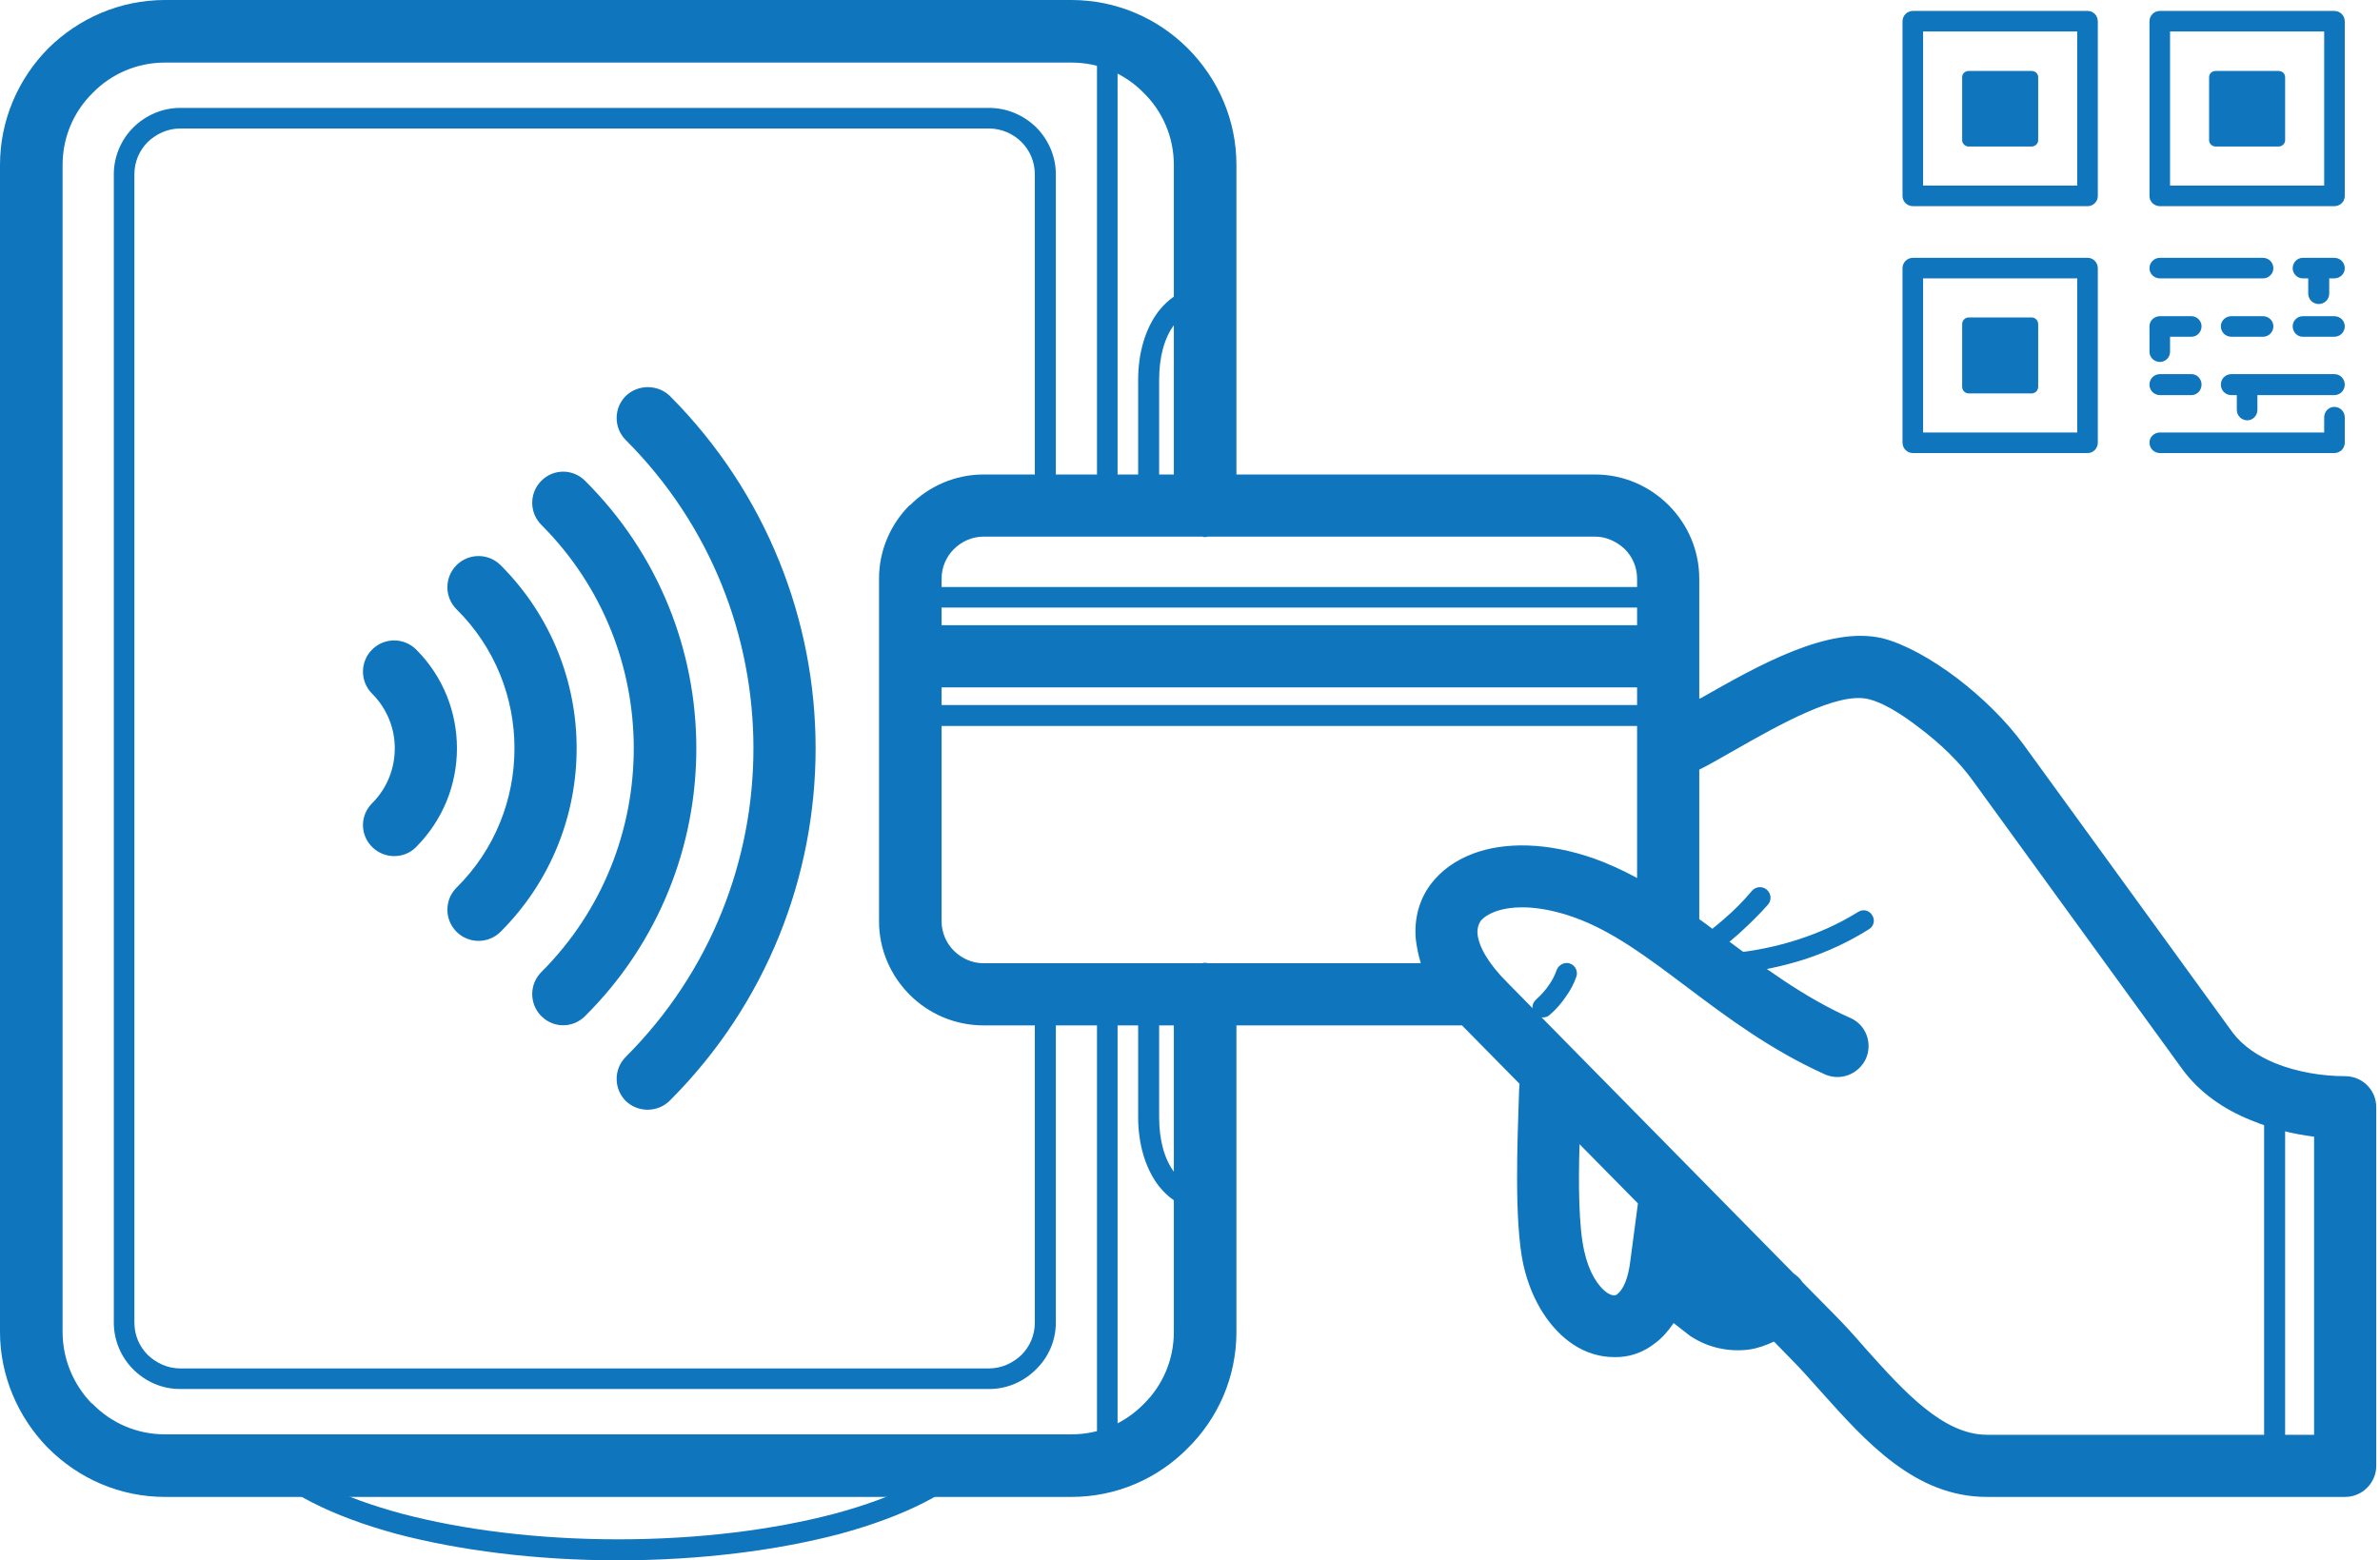<svg width="183" height="120" viewBox="0 0 183 120" fill="none" xmlns="http://www.w3.org/2000/svg">
<path d="M74.047 111.41C74.338 111.087 74.855 111.055 75.178 111.313C75.533 111.604 75.565 112.121 75.275 112.443C73.369 114.704 69.559 116.609 64.586 117.966C59.806 119.225 53.897 120 47.535 120C41.173 120 35.264 119.225 30.484 117.966C25.511 116.609 21.701 114.704 19.796 112.443C19.505 112.121 19.537 111.604 19.892 111.313C20.215 111.055 20.732 111.087 20.99 111.41C22.702 113.412 26.222 115.156 30.904 116.415C35.554 117.643 41.303 118.385 47.535 118.385C53.767 118.385 59.516 117.643 64.166 116.415C68.848 115.156 72.368 113.412 74.047 111.41ZM147.094 0.84H160.527C160.947 0.84 161.302 1.195 161.302 1.647V15.081C161.302 15.501 160.947 15.856 160.527 15.856H147.094C146.642 15.856 146.286 15.501 146.286 15.081V1.647C146.286 1.195 146.642 0.84 147.094 0.84ZM147.094 19.828H160.527C160.947 19.828 161.302 20.183 161.302 20.635V34.037C161.302 34.489 160.947 34.844 160.527 34.844H147.094C146.642 34.844 146.286 34.489 146.286 34.037V20.635C146.286 20.183 146.642 19.828 147.094 19.828ZM159.72 21.41H147.869V33.262H159.72V21.41ZM178.708 33.262V32.099C178.708 31.647 179.064 31.292 179.483 31.292C179.935 31.292 180.291 31.647 180.291 32.099V34.037C180.291 34.489 179.935 34.844 179.483 34.844H166.082C165.63 34.844 165.275 34.489 165.275 34.037C165.275 33.617 165.63 33.262 166.082 33.262H178.708ZM173.574 31.518C173.574 31.97 173.219 32.325 172.799 32.325C172.347 32.325 171.991 31.97 171.991 31.518V30.387H171.572C171.119 30.387 170.764 30.032 170.764 29.58C170.764 29.128 171.119 28.773 171.572 28.773H179.483C179.935 28.773 180.291 29.128 180.291 29.58C180.291 30.032 179.935 30.387 179.483 30.387H173.574V31.518ZM179.096 22.573C179.096 23.025 178.741 23.38 178.288 23.38C177.836 23.38 177.481 23.025 177.481 22.573V21.41H177.061C176.642 21.41 176.286 21.055 176.286 20.635C176.286 20.183 176.642 19.828 177.061 19.828H179.483C179.935 19.828 180.291 20.183 180.291 20.635C180.291 21.055 179.935 21.41 179.483 21.41H179.096V22.573ZM166.082 21.41C165.63 21.41 165.275 21.055 165.275 20.635C165.275 20.183 165.63 19.828 166.082 19.828H173.994C174.446 19.828 174.801 20.183 174.801 20.635C174.801 21.055 174.446 21.41 173.994 21.41H166.082ZM168.504 28.773C168.924 28.773 169.279 29.128 169.279 29.58C169.279 30.032 168.924 30.387 168.504 30.387H166.082C165.63 30.387 165.275 30.032 165.275 29.58C165.275 29.128 165.63 28.773 166.082 28.773H168.504ZM166.857 27.061C166.857 27.481 166.502 27.836 166.082 27.836C165.63 27.836 165.275 27.481 165.275 27.061V25.091C165.275 24.672 165.63 24.317 166.082 24.317H168.504C168.924 24.317 169.279 24.672 169.279 25.091C169.279 25.544 168.924 25.899 168.504 25.899H166.857V27.061ZM179.483 24.317C179.935 24.317 180.291 24.672 180.291 25.091C180.291 25.544 179.935 25.899 179.483 25.899H177.061C176.642 25.899 176.286 25.544 176.286 25.091C176.286 24.672 176.642 24.317 177.061 24.317H179.483ZM173.994 24.317C174.446 24.317 174.801 24.672 174.801 25.091C174.801 25.544 174.446 25.899 173.994 25.899H171.572C171.119 25.899 170.764 25.544 170.764 25.091C170.764 24.672 171.119 24.317 171.572 24.317H173.994ZM166.082 0.84H179.483C179.935 0.84 180.291 1.195 180.291 1.647V15.081C180.291 15.501 179.935 15.856 179.483 15.856H166.082C165.63 15.856 165.275 15.501 165.275 15.081V1.647C165.275 1.195 165.63 0.84 166.082 0.84ZM178.708 2.422H166.857V14.273H178.708V2.422ZM159.72 2.422H147.869V14.273H159.72V2.422ZM174.09 112.831V85.35H175.705V112.831H174.09ZM133.337 74.887C132.885 74.919 132.497 74.596 132.465 74.177C132.4 73.724 132.723 73.337 133.175 73.305C134.887 73.143 136.631 72.788 138.31 72.239C139.892 71.722 141.41 71.044 142.863 70.14C143.251 69.882 143.735 70.011 143.961 70.398C144.187 70.754 144.09 71.238 143.703 71.464C142.121 72.465 140.474 73.208 138.827 73.757C137.018 74.338 135.145 74.725 133.337 74.887ZM131.076 73.854C130.721 74.08 130.237 73.983 129.978 73.627C129.752 73.272 129.817 72.788 130.205 72.53C131.044 71.948 131.851 71.302 132.626 70.624C133.369 69.978 134.08 69.268 134.726 68.493C135.016 68.17 135.533 68.138 135.856 68.428C136.179 68.719 136.243 69.203 135.953 69.559C135.242 70.366 134.467 71.109 133.692 71.819C132.853 72.562 131.981 73.24 131.076 73.854ZM119.709 74.564C119.871 74.177 120.355 73.951 120.743 74.112C121.163 74.273 121.356 74.758 121.195 75.145C121.001 75.694 120.743 76.179 120.388 76.663C120.065 77.147 119.677 77.6 119.16 78.052C118.837 78.342 118.321 78.31 118.03 77.987C117.74 77.664 117.772 77.18 118.095 76.889C118.515 76.502 118.837 76.146 119.096 75.759C119.354 75.404 119.548 75.016 119.709 74.564ZM79.569 76.308C79.569 75.856 79.925 75.501 80.377 75.501C80.797 75.501 81.184 75.856 81.184 76.308V101.722C81.184 103.111 80.603 104.403 79.666 105.307C78.73 106.243 77.47 106.825 76.049 106.825H13.854C12.433 106.825 11.173 106.243 10.237 105.307C9.333 104.403 8.751 103.111 8.751 101.722V13.402C8.751 12.013 9.333 10.721 10.237 9.817C11.173 8.881 12.465 8.299 13.854 8.299H76.049C77.47 8.299 78.73 8.881 79.666 9.785C80.603 10.721 81.184 12.013 81.184 13.402V39.042C81.184 39.494 80.797 39.849 80.377 39.849C79.925 39.849 79.569 39.494 79.569 39.042V13.402C79.569 12.433 79.182 11.561 78.536 10.915C77.922 10.301 77.018 9.882 76.049 9.882H13.854C12.885 9.882 12.013 10.301 11.367 10.915C10.721 11.561 10.334 12.433 10.334 13.402V101.722C10.334 102.691 10.721 103.563 11.367 104.209C12.013 104.822 12.885 105.242 13.854 105.242H76.049C77.018 105.242 77.89 104.822 78.536 104.209C79.182 103.563 79.569 102.691 79.569 101.722V76.308ZM84.349 2.745C84.349 2.325 84.704 1.97 85.156 1.97C85.576 1.97 85.931 2.325 85.931 2.745V38.88C85.931 39.333 85.576 39.688 85.156 39.688C84.704 39.688 84.349 39.333 84.349 38.88V2.745ZM84.349 76.469C84.349 76.017 84.704 75.662 85.156 75.662C85.576 75.662 85.931 76.017 85.931 76.469V112.185C85.931 112.637 85.576 112.992 85.156 112.992C84.704 112.992 84.349 112.637 84.349 112.185V76.469ZM93.359 91.647C93.778 91.647 94.166 92.002 94.166 92.454C94.166 92.874 93.778 93.229 93.359 93.229C91.486 93.229 90.065 92.454 89.064 91.162C88.062 89.838 87.513 87.966 87.513 85.931V76.469C87.513 76.017 87.869 75.662 88.321 75.662C88.773 75.662 89.128 76.017 89.128 76.469V85.931C89.128 87.643 89.516 89.16 90.323 90.194C91.033 91.098 92.034 91.647 93.359 91.647ZM89.128 38.88C89.128 39.333 88.773 39.688 88.321 39.688C87.869 39.688 87.513 39.333 87.513 38.88V29.193C87.513 27.158 88.062 25.285 89.064 23.961C90.065 22.669 91.486 21.895 93.359 21.895C93.778 21.895 94.166 22.25 94.166 22.669C94.166 23.122 93.778 23.477 93.359 23.477C92.034 23.477 91.033 24.026 90.323 24.93C89.516 25.963 89.128 27.481 89.128 29.193V38.88ZM127.944 55.834H70.56V54.22H127.944V55.834ZM127.944 46.728H70.56V45.145H127.944V46.728Z" fill="#0F75BD"/>
<path d="M142.25 78.278C143.477 78.794 143.994 80.215 143.477 81.41C142.928 82.605 141.539 83.154 140.344 82.637C136.179 80.764 132.853 78.278 129.72 75.92C126.717 73.66 123.94 71.561 120.969 70.527C118.482 69.656 116.383 69.591 114.962 70.108C114.446 70.301 114.058 70.56 113.832 70.85C113.671 71.109 113.574 71.432 113.606 71.819C113.703 72.788 114.413 74.08 115.899 75.565L137.923 97.944C138.213 98.138 138.439 98.364 138.601 98.622L141.055 101.109C141.83 101.884 142.67 102.82 143.509 103.789C146.351 106.954 149.386 110.344 152.777 110.344H177.933V87.417C176.319 87.223 174.639 86.803 173.089 86.157C170.99 85.317 169.117 84.026 167.793 82.217L151.712 60.065C150.678 58.611 149.16 57.158 147.61 55.996C146.125 54.833 144.672 53.993 143.671 53.767C141.313 53.186 136.857 55.705 133.175 57.804C132.271 58.321 131.432 58.805 130.657 59.193V70.689C131.302 71.141 131.916 71.625 132.562 72.11C135.501 74.306 138.633 76.663 142.25 78.278ZM151.389 24.413H156.2C156.491 24.413 156.717 24.639 156.717 24.93V29.742C156.717 30.032 156.491 30.258 156.2 30.258H151.389C151.098 30.258 150.872 30.032 150.872 29.742V24.93C150.872 24.639 151.098 24.413 151.389 24.413ZM151.389 5.457H156.2C156.491 5.457 156.717 5.651 156.717 5.942V10.786C156.717 11.044 156.491 11.27 156.2 11.27H151.389C151.098 11.27 150.872 11.044 150.872 10.786V5.942C150.872 5.651 151.098 5.457 151.389 5.457ZM170.377 5.457H175.188C175.479 5.457 175.705 5.651 175.705 5.942V10.786C175.705 11.044 175.479 11.27 175.188 11.27H170.377C170.086 11.27 169.86 11.044 169.86 10.786V5.942C169.86 5.651 170.086 5.457 170.377 5.457ZM28.611 53.348C27.675 52.411 27.675 50.893 28.611 49.957C29.548 49.02 31.066 49.02 32.002 49.957C34.101 52.056 35.135 54.801 35.135 57.546C35.135 60.291 34.101 63.035 31.97 65.167C31.066 66.071 29.548 66.071 28.611 65.135C27.675 64.198 27.675 62.713 28.611 61.776C29.774 60.614 30.355 59.096 30.355 57.546C30.355 56.028 29.774 54.51 28.611 53.348ZM35.102 46.857C34.166 45.92 34.166 44.403 35.102 43.466C36.039 42.53 37.556 42.53 38.493 43.466C42.4 47.373 44.338 52.476 44.338 57.546C44.338 62.648 42.4 67.75 38.493 71.658C37.556 72.594 36.039 72.594 35.102 71.658C34.166 70.721 34.166 69.203 35.102 68.267C38.073 65.328 39.559 61.453 39.559 57.546C39.559 53.671 38.073 49.795 35.102 46.857ZM41.625 40.366C40.689 39.429 40.689 37.912 41.625 36.975C42.562 36.039 44.047 36.039 44.984 36.975C50.7 42.659 53.541 50.118 53.541 57.546C53.541 65.005 50.7 72.465 44.984 78.148C44.047 79.085 42.562 79.085 41.625 78.148C40.689 77.212 40.689 75.694 41.625 74.758C46.372 70.011 48.73 63.778 48.73 57.546C48.73 51.346 46.372 45.113 41.625 40.366ZM48.116 33.843C47.18 32.906 47.18 31.389 48.116 30.452C49.053 29.548 50.571 29.548 51.507 30.452C58.967 37.944 62.713 47.761 62.713 57.546C62.713 67.363 58.967 77.18 51.507 84.639C50.571 85.576 49.053 85.576 48.116 84.672C47.18 83.735 47.18 82.217 48.116 81.281C54.672 74.725 57.933 66.136 57.933 57.546C57.933 48.988 54.672 40.398 48.116 33.843ZM92.454 74.08C92.519 74.047 92.583 74.047 92.648 74.047C92.745 74.047 92.809 74.047 92.874 74.08H109.247C109.053 73.434 108.924 72.788 108.859 72.207C108.73 70.657 109.117 69.236 109.957 68.073C110.764 66.975 111.927 66.136 113.348 65.619C115.737 64.747 118.967 64.779 122.519 66.007C123.681 66.426 124.812 66.943 125.877 67.524V52.863H72.4V70.85C72.4 71.722 72.756 72.53 73.337 73.111C73.918 73.692 74.725 74.08 75.63 74.08H92.454ZM95.07 78.859V102.433C95.07 105.92 93.649 109.085 91.324 111.378C89.031 113.703 85.867 115.124 82.379 115.124H12.691C9.203 115.124 6.039 113.703 3.714 111.378L3.584 111.249C1.389 108.956 0 105.823 0 102.433V12.691C0 9.203 1.421 6.039 3.714 3.714C6.039 1.421 9.203 0 12.691 0H82.379C85.867 0 89.031 1.421 91.324 3.714C93.649 6.039 95.07 9.203 95.07 12.691V36.491H122.648C124.844 36.491 126.846 37.395 128.299 38.848C129.752 40.301 130.657 42.304 130.657 44.499V53.735L130.818 53.671C135.242 51.152 140.603 48.116 144.736 49.085C146.416 49.505 148.515 50.667 150.517 52.185C152.422 53.638 154.263 55.447 155.587 57.255L171.668 79.408C172.443 80.441 173.606 81.216 174.93 81.765C176.609 82.444 178.547 82.766 180.323 82.766C181.647 82.766 182.713 83.832 182.713 85.156V112.734C182.713 114.026 181.647 115.124 180.323 115.124H152.777C147.255 115.124 143.477 110.893 139.957 106.954C139.182 106.082 138.439 105.242 137.632 104.435L136.405 103.175C135.791 103.466 135.145 103.692 134.499 103.789C133.014 103.983 131.399 103.692 129.978 102.756L129.559 102.433L128.687 101.755C128.267 102.368 127.815 102.885 127.298 103.272C126.329 104.047 125.231 104.403 124.101 104.37C123.036 104.37 121.938 104.047 120.969 103.402C119.257 102.271 117.772 100.14 117.126 97.234C116.416 93.907 116.674 87.74 116.803 83.897L116.835 83.348L112.476 78.924L112.411 78.859H95.07ZM92.874 41.27C92.809 41.303 92.745 41.303 92.648 41.303C92.583 41.303 92.519 41.303 92.454 41.27H75.63C74.725 41.27 73.918 41.658 73.337 42.239C72.756 42.82 72.4 43.628 72.4 44.499V48.084H125.877V44.499C125.877 43.628 125.522 42.82 124.941 42.239C124.327 41.658 123.52 41.27 122.648 41.27H92.874ZM90.258 36.491V12.691C90.258 10.527 89.386 8.558 87.933 7.137C86.512 5.684 84.543 4.812 82.379 4.812H12.691C10.527 4.812 8.558 5.684 7.137 7.137C5.684 8.558 4.812 10.527 4.812 12.691V102.433C4.812 104.532 5.651 106.469 7.008 107.89L7.137 107.987C8.558 109.44 10.527 110.312 12.691 110.312H82.379C84.543 110.312 86.512 109.44 87.933 107.987C89.386 106.566 90.258 104.596 90.258 102.433V78.859H75.63C73.401 78.859 71.399 77.955 69.946 76.502C68.493 75.048 67.589 73.046 67.589 70.85V44.499C67.589 42.304 68.493 40.301 69.946 38.848H69.978C71.432 37.395 73.434 36.491 75.63 36.491H90.258ZM125.942 92.551L121.453 87.998C121.356 91.033 121.389 94.327 121.808 96.2C122.164 97.815 122.842 98.913 123.585 99.43C123.778 99.559 123.972 99.623 124.101 99.623C124.198 99.623 124.295 99.591 124.36 99.526C124.812 99.171 125.199 98.332 125.361 96.943L125.942 92.551Z" fill="#0F75BD"/>
</svg>
